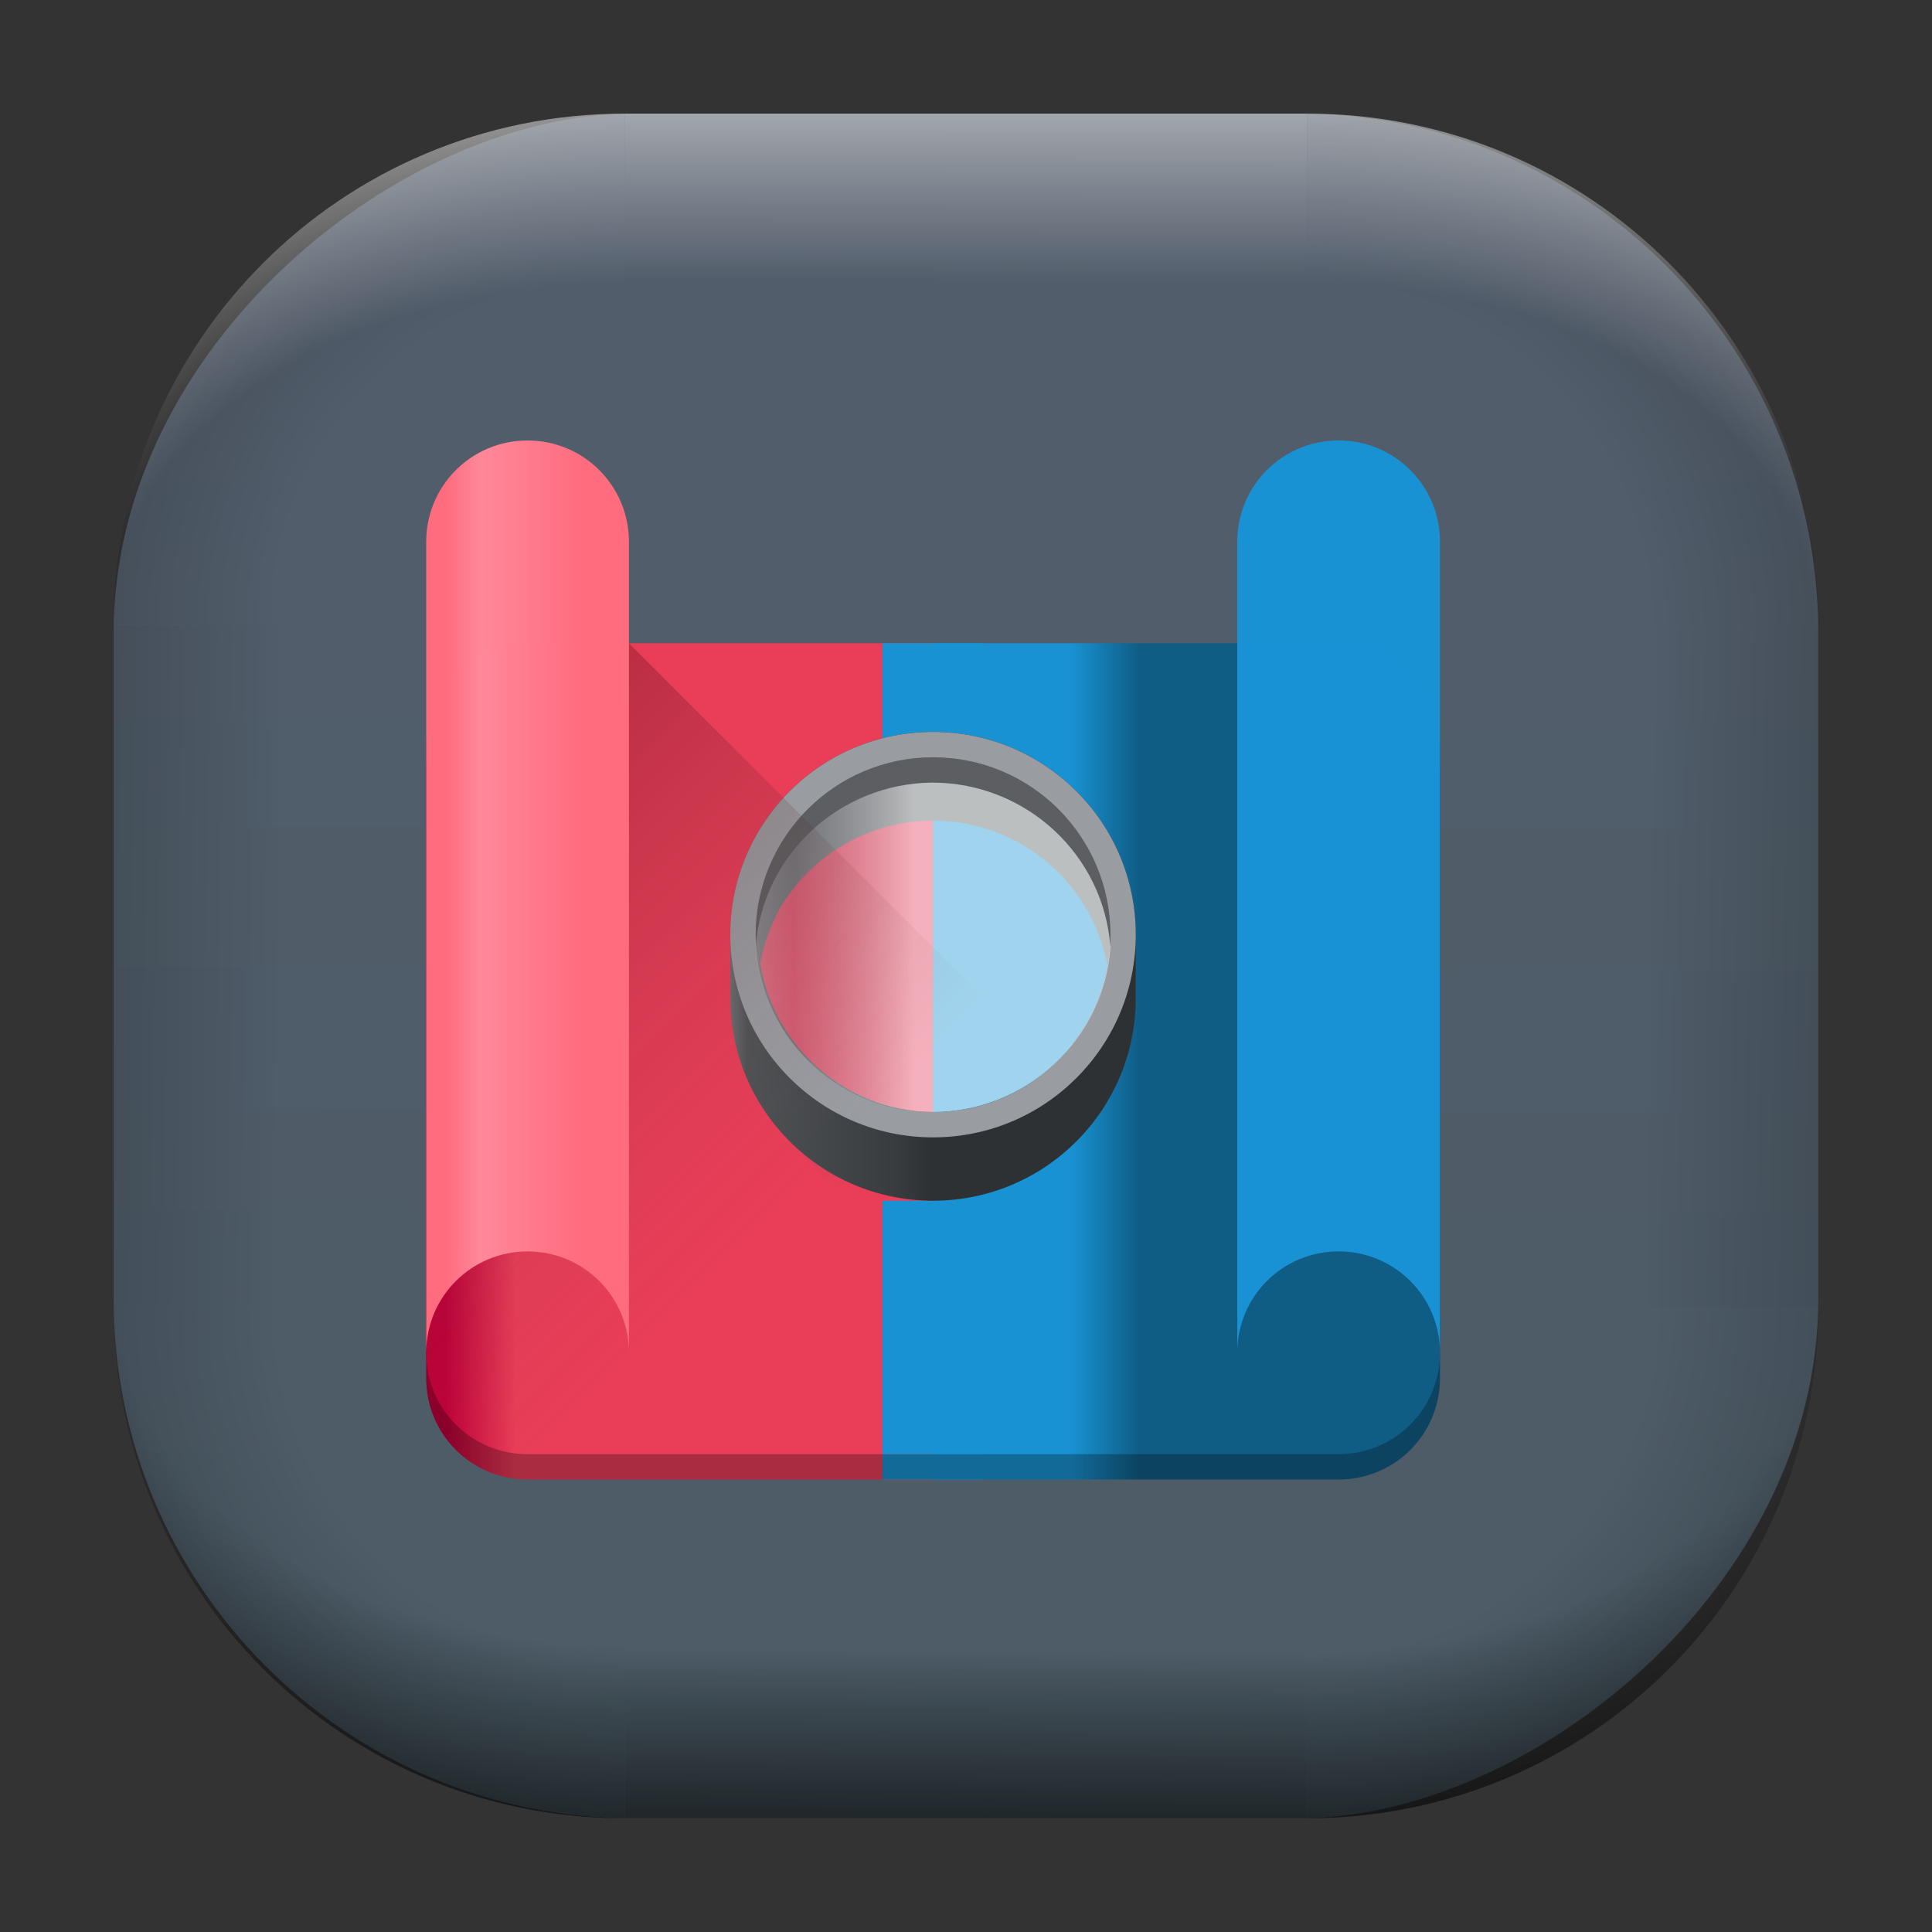 <?xml version="1.0" encoding="UTF-8" standalone="no"?>
<svg
   width="68"
   height="68"
   viewBox="0 0 17.992 17.992"
   version="1.1"
   id="svg1114"
   inkscape:version="1.3.2 (091e20ef0f, 2023-11-25)"
   sodipodi:docname="org.kde.Ikona.svg"
   xmlns:inkscape="http://www.inkscape.org/namespaces/inkscape"
   xmlns:sodipodi="http://sodipodi.sourceforge.net/DTD/sodipodi-0.dtd"
   xmlns:xlink="http://www.w3.org/1999/xlink"
   xmlns="http://www.w3.org/2000/svg"
   xmlns:svg="http://www.w3.org/2000/svg"
   xmlns:rdf="http://www.w3.org/1999/02/22-rdf-syntax-ns#"
   xmlns:cc="http://creativecommons.org/ns#"
   xmlns:dc="http://purl.org/dc/elements/1.1/">
  <rect x="0" y="0" width="17.992" height="17.992" fill="#333333" stroke="none"/>
  <style
     type="text/css"
     id="current-color-scheme">.ColorScheme-Highlight { color:#5599ff; }
</style>
  <defs
     id="defs1108">
    <linearGradient
       id="linearGradient12"
       inkscape:collect="always">
      <stop
         style="stop-color:#ffffff;stop-opacity:0;"
         offset="0"
         id="stop10" />
      <stop
         id="stop11"
         offset="0.659"
         style="stop-color:#ffffff;stop-opacity:0" />
      <stop
         style="stop-color:#ffffff;stop-opacity:1;"
         offset="1"
         id="stop12" />
    </linearGradient>
    <linearGradient
       id="linearGradient9"
       inkscape:collect="always">
      <stop
         style="stop-color:#000000;stop-opacity:0;"
         offset="0"
         id="stop1" />
      <stop
         id="stop8"
         offset="0.661"
         style="stop-color:#000000;stop-opacity:0" />
      <stop
         style="stop-color:#000000;stop-opacity:1;"
         offset="1"
         id="stop9" />
    </linearGradient>
    <linearGradient
       id="linearGradient7"
       inkscape:collect="always">
      <stop
         style="stop-color:#000000;stop-opacity:0;"
         offset="0"
         id="stop5" />
      <stop
         id="stop6"
         offset="0.659"
         style="stop-color:#000000;stop-opacity:0" />
      <stop
         style="stop-color:#000000;stop-opacity:1;"
         offset="1"
         id="stop7" />
    </linearGradient>
    <linearGradient
       id="linearGradient4"
       inkscape:collect="always">
      <stop
         style="stop-color:#000000;stop-opacity:0;"
         offset="0"
         id="stop2" />
      <stop
         id="stop3"
         offset="0.671"
         style="stop-color:#000000;stop-opacity:0" />
      <stop
         style="stop-color:#000000;stop-opacity:1;"
         offset="1"
         id="stop4" />
    </linearGradient>
    <linearGradient
       inkscape:collect="always"
       id="linearGradient899">
      <stop
         style="stop-color:#535d6c;stop-opacity:1;"
         offset="0"
         id="stop895" />
      <stop
         style="stop-color:#4c5c66;stop-opacity:1;"
         offset="1"
         id="stop897" />
    </linearGradient>
    <linearGradient
       id="linearGradient1167"
       x1="40.752"
       x2="40.752"
       y1="28.508"
       y2="17.206"
       gradientUnits="userSpaceOnUse">
      <stop
         style="stop-color:#84fb6e;stop-opacity:1"
         stop-color="#0ab816"
         offset="0"
         id="stop1163" />
      <stop
         style="stop-color:#0dd41a;stop-opacity:1"
         stop-color="#0cf36c"
         offset="1"
         id="stop1165" />
    </linearGradient>
    <linearGradient
       id="cornerBevel"
       inkscape:collect="always">
      <stop
         style="stop-color:#000000;stop-opacity:0;"
         offset="0"
         id="stop2663" />
      <stop
         id="stop2671"
         offset="0.667"
         style="stop-color:#000000;stop-opacity:0" />
      <stop
         style="stop-color:#000000;stop-opacity:1;"
         offset="1"
         id="stop2661" />
    </linearGradient>
    <linearGradient
       id="bevel"
       inkscape:collect="always">
      <stop
         id="stop2685"
         offset="0"
         style="stop-color:#000000;stop-opacity:1;" />
      <stop
         id="stop2687"
         offset="1"
         style="stop-color:#000000;stop-opacity:0;" />
    </linearGradient>
    <linearGradient
       id="highlightCorner"
       inkscape:collect="always">
      <stop
         style="stop-color:#ffffff;stop-opacity:0;"
         offset="0"
         id="stop2613" />
      <stop
         id="stop2621"
         offset="0.667"
         style="stop-color:#ffffff;stop-opacity:0" />
      <stop
         style="stop-color:#ffffff;stop-opacity:1;"
         offset="1"
         id="stop2611" />
    </linearGradient>
    <linearGradient
       inkscape:collect="always"
       id="highlight">
      <stop
         style="stop-color:#ffffff;stop-opacity:1;"
         offset="0"
         id="stop2921" />
      <stop
         style="stop-color:#ffffff;stop-opacity:0;"
         offset="1"
         id="stop2923" />
    </linearGradient>
    <radialGradient
       inkscape:collect="always"
       xlink:href="#highlightCorner"
       id="radialGradient15"
       gradientUnits="userSpaceOnUse"
       gradientTransform="matrix(0.043,-12.079,17.934,0.064,14.524,-50.374)"
       cx="-4.58"
       cy="-0.502"
       fx="-4.58"
       fy="-0.502"
       r="0.397" />
    <linearGradient
       inkscape:collect="always"
       xlink:href="#highlight"
       id="linearGradient15"
       gradientUnits="userSpaceOnUse"
       x1="-3.845"
       y1="-1.153"
       x2="-3.845"
       y2="-0.895"
       gradientTransform="matrix(6.092,0,0,6.092,32.229,7.154)" />
    <radialGradient
       inkscape:collect="always"
       xlink:href="#linearGradient12"
       id="radialGradient17"
       gradientUnits="userSpaceOnUse"
       gradientTransform="matrix(-0.022,-12.045,-17.968,0.034,1.664,-50.223)"
       cx="-4.575"
       cy="-0.553"
       fx="-4.575"
       fy="-0.553"
       r="0.397" />
    <radialGradient
       inkscape:collect="always"
       xlink:href="#linearGradient7"
       id="radialGradient18"
       gradientUnits="userSpaceOnUse"
       gradientTransform="matrix(0.065,12.1,17.934,-0.096,14.61,64.748)"
       cx="-4.428"
       cy="-0.501"
       fx="-4.428"
       fy="-0.501"
       r="0.397" />
    <linearGradient
       inkscape:collect="always"
       xlink:href="#bevel"
       id="linearGradient18"
       gradientUnits="userSpaceOnUse"
       x1="-3.842"
       y1="-1.451"
       x2="-3.841"
       y2="-1.197"
       gradientTransform="matrix(6.092,0,0,6.092,32.229,-7.154)" />
    <radialGradient
       inkscape:collect="always"
       xlink:href="#linearGradient4"
       id="radialGradient20"
       gradientUnits="userSpaceOnUse"
       gradientTransform="matrix(-0.01,11.991,-17.967,-0.015,1.735,64.306)"
       cx="-4.424"
       cy="-0.55"
       fx="-4.424"
       fy="-0.55"
       r="0.397" />
    <radialGradient
       inkscape:collect="always"
       xlink:href="#cornerBevel"
       id="radialGradient25"
       gradientUnits="userSpaceOnUse"
       gradientTransform="matrix(12.185,0,0,12.185,59.631,10.378)"
       cx="-4.457"
       cy="-0.449"
       fx="-4.457"
       fy="-0.449"
       r="0.397" />
    <linearGradient
       inkscape:collect="always"
       xlink:href="#bevel"
       id="linearGradient25"
       gradientUnits="userSpaceOnUse"
       x1="-3.849"
       y1="-1.146"
       x2="-3.846"
       y2="-0.891"
       gradientTransform="matrix(6.092,0,0,6.092,32.229,7.154)" />
    <radialGradient
       inkscape:collect="always"
       xlink:href="#cornerBevel"
       id="radialGradient29"
       gradientUnits="userSpaceOnUse"
       gradientTransform="matrix(0,-12.185,12.185,0,11.274,-44.428)"
       cx="-4.571"
       cy="-0.487"
       fx="-4.571"
       fy="-0.487"
       r="0.397" />
    <radialGradient
       inkscape:collect="always"
       xlink:href="#cornerBevel"
       id="radialGradient30"
       gradientUnits="userSpaceOnUse"
       gradientTransform="matrix(-12.185,-0.049,0.048,-11.942,-43.502,3.852)"
       cx="-4.534"
       cy="-0.603"
       fx="-4.534"
       fy="-0.603"
       r="0.397" />
    <radialGradient
       inkscape:collect="always"
       xlink:href="#linearGradient9"
       id="radialGradient31"
       gradientUnits="userSpaceOnUse"
       gradientTransform="matrix(0,-12.152,11.979,0,18.476,-48.771)"
       cx="-4.418"
       cy="-0.565"
       fx="-4.418"
       fy="-0.565"
       r="0.397" />
    <linearGradient
       inkscape:collect="always"
       xlink:href="#bevel"
       id="linearGradient34"
       gradientUnits="userSpaceOnUse"
       x1="-3.997"
       y1="-1.222"
       x2="-4"
       y2="-0.967"
       gradientTransform="matrix(6.092,0,0,6.092,17.025,8.05)" />
    <linearGradient
       inkscape:collect="always"
       xlink:href="#bevel"
       id="linearGradient35"
       gradientUnits="userSpaceOnUse"
       x1="-4.092"
       y1="-1.449"
       x2="-4.095"
       y2="-1.197"
       gradientTransform="matrix(6.092,0,0,6.092,16.129,-7.154)" />
    <linearGradient
       inkscape:collect="always"
       xlink:href="#bevel"
       id="linearGradient36"
       gradientUnits="userSpaceOnUse"
       x1="-3.873"
       y1="-1.372"
       x2="-3.877"
       y2="-1.116"
       gradientTransform="matrix(6.092,0,0,6.092,31.333,-8.05)" />
    <linearGradient
       id="paint2_linear_77:3-7"
       x1="79.398"
       y1="-197.844"
       x2="82.901"
       y2="-199.978"
       gradientUnits="userSpaceOnUse"
       gradientTransform="matrix(1.925,0,0,1.731,-40.887,399.617)">
      <stop
         stop-color="#EBFAFF"
         stop-opacity="0.1"
         id="stop29-5-7"
         offset="0"
         style="stop-color:#c3c3c3;stop-opacity:1;" />
      <stop
         offset="1"
         stop-color="#70A9FF"
         stop-opacity="0.5"
         id="stop30-0-1"
         style="stop-color:#05c7ff;stop-opacity:0.8;" />
    </linearGradient>
    <linearGradient
       inkscape:collect="always"
       xlink:href="#linearGradient899"
       id="linearGradient926"
       x1="1.125"
       y1="-9.259"
       x2="16.919"
       y2="-9.225"
       gradientUnits="userSpaceOnUse"
       gradientTransform="translate(-0.926,0.476)" />
    <linearGradient
       xlink:href="#bevel"
       id="linearGradient4304-3"
       x1="26.929"
       y1="5.995"
       x2="47.121"
       y2="37.127"
       gradientUnits="userSpaceOnUse"
       gradientTransform="matrix(0.278,0,0,0.278,0.741,0.741)" />
    <linearGradient
       xlink:href="#bevel"
       id="linearGradient4304-3-3"
       x1="26.929"
       y1="5.995"
       x2="47.121"
       y2="37.127"
       gradientUnits="userSpaceOnUse"
       gradientTransform="matrix(0.278,0,0,0.278,0.741,0.741)" />
    <linearGradient
       id="linear0"
       gradientUnits="userSpaceOnUse"
       x1="21.167"
       y1="257.842"
       x2="22.225"
       y2="257.842"
       gradientTransform="matrix(2.589,0,0,2.589,-50.024,-646.313)">
      <stop
         offset="0"
         style="stop-color:rgb(74.902%,0%,22.353%);stop-opacity:1;"
         id="stop2-3" />
      <stop
         offset="1"
         style="stop-color:rgb(91.373%,23.922%,34.51%);stop-opacity:1;"
         id="stop4-3" />
    </linearGradient>
    <linearGradient
       id="linear1"
       gradientUnits="userSpaceOnUse"
       x1="21.167"
       y1="257.842"
       x2="31.75"
       y2="257.842"
       gradientTransform="matrix(2.589,0,0,2.589,-50.024,-646.313)">
      <stop
         offset="0"
         style="stop-color:rgb(9.412%,57.255%,82.353%);stop-opacity:1;"
         id="stop7-6" />
      <stop
         offset="0.1"
         style="stop-color:rgb(9.412%,57.255%,82.353%);stop-opacity:1;"
         id="stop9-7" />
      <stop
         offset="0.9"
         style="stop-color:rgb(9.412%,57.255%,82.353%);stop-opacity:1;"
         id="stop11-5" />
      <stop
         offset="1"
         style="stop-color:rgb(5.882%,36.078%,52.157%);stop-opacity:1;"
         id="stop13" />
    </linearGradient>
    <linearGradient
       id="linear2"
       gradientUnits="userSpaceOnUse"
       x1="26.987"
       y1="254.137"
       x2="25.929"
       y2="254.137"
       gradientTransform="matrix(2.589,0,0,2.589,-50.024,-627.133)">
      <stop
         offset="0"
         style="stop-color:rgb(9.412%,57.255%,82.353%);stop-opacity:1;"
         id="stop16" />
      <stop
         offset="1"
         style="stop-color:rgb(91.373%,23.922%,34.51%);stop-opacity:1;"
         id="stop18" />
    </linearGradient>
    <linearGradient
       id="linear3"
       gradientUnits="userSpaceOnUse"
       x1="21.167"
       y1="257.842"
       x2="22.225"
       y2="257.842"
       gradientTransform="matrix(2.589,0,0,2.589,-50.024,-646.998)">
      <stop
         offset="0"
         style="stop-color:rgb(74.902%,0%,22.353%);stop-opacity:1;"
         id="stop21" />
      <stop
         offset="1"
         style="stop-color:rgb(91.373%,23.922%,34.51%);stop-opacity:1;"
         id="stop23" />
    </linearGradient>
    <linearGradient
       id="linear4"
       gradientUnits="userSpaceOnUse"
       x1="21.167"
       y1="257.842"
       x2="31.75"
       y2="257.842"
       gradientTransform="matrix(2.589,0,0,2.589,-50.024,-646.998)">
      <stop
         offset="0"
         style="stop-color:rgb(9.412%,57.255%,82.353%);stop-opacity:1;"
         id="stop26" />
      <stop
         offset="0.1"
         style="stop-color:rgb(9.412%,57.255%,82.353%);stop-opacity:1;"
         id="stop28" />
      <stop
         offset="0.9"
         style="stop-color:rgb(9.412%,57.255%,82.353%);stop-opacity:1;"
         id="stop30" />
      <stop
         offset="1"
         style="stop-color:rgb(5.882%,36.078%,52.157%);stop-opacity:1;"
         id="stop32" />
    </linearGradient>
    <linearGradient
       id="linear5"
       gradientUnits="userSpaceOnUse"
       x1="26.987"
       y1="254.137"
       x2="25.929"
       y2="254.137"
       gradientTransform="matrix(2.589,0,0,6.473,-50.024,-1616.825)">
      <stop
         offset="0"
         style="stop-color:rgb(9.412%,57.255%,82.353%);stop-opacity:1;"
         id="stop35" />
      <stop
         offset="1"
         style="stop-color:rgb(91.373%,23.922%,34.51%);stop-opacity:1;"
         id="stop37" />
    </linearGradient>
    <linearGradient
       id="linear6"
       gradientUnits="userSpaceOnUse"
       x1="26.326"
       y1="257.312"
       x2="30.948"
       y2="257.312"
       gradientTransform="matrix(1.831,1.831,-1.831,1.831,441.108,-500.313)">
      <stop
         offset="0"
         style="stop-color:rgb(0%,13.333%,24.314%);stop-opacity:0.538;"
         id="stop40" />
      <stop
         offset="1"
         style="stop-color:rgb(36.078%,37.255%,38.431%);stop-opacity:0;"
         id="stop42" />
    </linearGradient>
    <linearGradient
       id="linear7"
       gradientUnits="userSpaceOnUse"
       x1="26.987"
       y1="254.137"
       x2="25.929"
       y2="254.137"
       gradientTransform="matrix(2.589,0,0,2.589,-50.024,-646.998)">
      <stop
         offset="0"
         style="stop-color:rgb(9.412%,57.255%,82.353%);stop-opacity:1;"
         id="stop45" />
      <stop
         offset="1"
         style="stop-color:rgb(91.373%,23.922%,34.51%);stop-opacity:1;"
         id="stop47" />
    </linearGradient>
    <linearGradient
       id="linear8"
       gradientUnits="userSpaceOnUse"
       x1="24.342"
       y1="256.254"
       x2="28.575"
       y2="256.254"
       gradientTransform="matrix(2.589,0,0,1.996,-50.024,-493.072)">
      <stop
         offset="0"
         style="stop-color:rgb(22.353%,23.529%,24.706%);stop-opacity:1;"
         id="stop50" />
      <stop
         offset="0.133"
         style="stop-color:rgb(65.882%,67.059%,69.02%);stop-opacity:1;"
         id="stop52" />
      <stop
         offset="0.333"
         style="stop-color:rgb(30.98%,32.549%,33.725%);stop-opacity:1;"
         id="stop54" />
      <stop
         offset="0.875"
         style="stop-color:rgb(22.353%,23.529%,24.706%);stop-opacity:1;"
         id="stop56" />
      <stop
         offset="1"
         style="stop-color:rgb(18.039%,19.216%,20.392%);stop-opacity:1;"
         id="stop58" />
    </linearGradient>
    <linearGradient
       id="linear9"
       gradientUnits="userSpaceOnUse"
       x1="24.606"
       y1="255.328"
       x2="28.31"
       y2="255.328"
       gradientTransform="matrix(2.589,0,0,2.589,-50.024,-643.231)">
      <stop
         offset="0"
         style="stop-color:rgb(98.824%,100%,100%);stop-opacity:0.6;"
         id="stop61" />
      <stop
         offset="0.5"
         style="stop-color:rgb(65.882%,67.059%,69.02%);stop-opacity:0.3;"
         id="stop63" />
      <stop
         offset="1"
         style="stop-color:rgb(98.824%,100%,100%);stop-opacity:0.6;"
         id="stop65" />
    </linearGradient>
    <linearGradient
       id="linear10"
       gradientUnits="userSpaceOnUse"
       x1="124"
       y1="47.659"
       x2="132"
       y2="47.659"
       gradientTransform="matrix(0.685,0,0,0.685,-58.245,-15.058)">
      <stop
         offset="0"
         style="stop-color:rgb(23.922%,68.235%,91.373%);stop-opacity:0.996;"
         id="stop68" />
      <stop
         offset="0.75"
         style="stop-color:rgb(23.922%,68.235%,91.373%);stop-opacity:0.996;"
         id="stop70" />
      <stop
         offset="1"
         style="stop-color:rgb(9.412%,57.647%,83.137%);stop-opacity:0.996;"
         id="stop72" />
    </linearGradient>
    <linearGradient
       id="linear11"
       gradientUnits="userSpaceOnUse"
       x1="23.283"
       y1="253.608"
       x2="29.501"
       y2="259.826"
       gradientTransform="matrix(2.589,0,0,2.589,-50.024,-646.998)">
      <stop
         offset="0"
         style="stop-color:rgb(24.314%,0%,0.392%);stop-opacity:0.328;"
         id="stop75" />
      <stop
         offset="1"
         style="stop-color:rgb(45.882%,28.627%,28.627%);stop-opacity:0;"
         id="stop77" />
    </linearGradient>
    <linearGradient
       id="linear12"
       gradientUnits="userSpaceOnUse"
       x1="92"
       y1="47.659"
       x2="100"
       y2="47.659"
       gradientTransform="matrix(0.685,0,0,0.685,-58.245,-15.058)">
      <stop
         offset="0"
         style="stop-color:rgb(100%,42.353%,49.804%);stop-opacity:0.996;"
         id="stop80" />
      <stop
         offset="0.25"
         style="stop-color:rgb(100%,53.725%,60%);stop-opacity:0.996;"
         id="stop82" />
      <stop
         offset="1"
         style="stop-color:rgb(100%,42.353%,49.804%);stop-opacity:0.996;"
         id="stop84" />
    </linearGradient>
  </defs>
  <sodipodi:namedview
     id="base"
     pagecolor="#e2e2e2"
     bordercolor="#666666"
     borderopacity="1.0"
     inkscape:pageopacity="0"
     inkscape:pageshadow="2"
     inkscape:zoom="9.7248729"
     inkscape:cx="32.596827"
     inkscape:cy="40.000523"
     inkscape:document-units="px"
     inkscape:current-layer="layer1"
     inkscape:document-rotation="0"
     showgrid="true"
     units="px"
     inkscape:window-width="1920"
     inkscape:window-height="990"
     inkscape:window-x="0"
     inkscape:window-y="0"
     inkscape:window-maximized="1"
     inkscape:object-paths="true"
     inkscape:snap-grids="true"
     inkscape:snap-intersection-paths="true"
     inkscape:snap-smooth-nodes="true"
     inkscape:snap-midpoints="true"
     inkscape:showpageshadow="2"
     inkscape:pagecheckerboard="0"
     inkscape:deskcolor="#d1d1d1">
    <inkscape:grid
       id="grid2"
       units="px"
       originx="0"
       originy="0"
       spacingx="0.265"
       spacingy="0.265"
       empcolor="#0099e5"
       empopacity="0.302"
       color="#0099e5"
       opacity="0.149"
       empspacing="5"
       dotted="false"
       gridanglex="30"
       gridanglez="30"
       visible="true" />
  </sodipodi:namedview>
  <g
     inkscape:label="Layer 1"
     inkscape:groupmode="layer"
     id="layer1">
    <g
       id="g918"
       transform="translate(0.476,0.926)">
      <rect
         ry="4.836"
         rx="4.836"
         style="fill:url(#linearGradient926);fill-opacity:1;stroke-width:6.092"
         x="0.132"
         y="-16.457"
         width="15.875"
         height="15.875"
         id="use1056"
         transform="rotate(90)"
         class="ColorScheme-Highlight" />
      <path
         d="m 5.345,0.132 c -2.638,0 -4.762,2.124 -4.762,4.762 H 5.345 Z"
         style="opacity:0.15;fill:url(#radialGradient25);fill-opacity:1;stroke-width:6.092"
         id="path20" />
      <rect
         y="0.132"
         x="5.345"
         height="1.587"
         width="6.35"
         id="rect20"
         style="opacity:0.15;fill:url(#linearGradient25);fill-opacity:1;stroke-width:4.836;stroke-linecap:round;stroke-linejoin:round;paint-order:stroke fill markers" />
      <path
         d="m 0.582,11.245 c 0,2.638 2.124,4.762 4.762,4.762 v -4.762 z"
         style="opacity:0.15;fill:url(#radialGradient29);fill-opacity:1;stroke-width:6.092"
         id="use20" />
      <rect
         y="0.582"
         x="-11.245"
         height="1.587"
         width="6.35"
         id="use21"
         style="opacity:0.15;fill:url(#linearGradient34);fill-opacity:1;stroke-width:4.836;stroke-linecap:round;stroke-linejoin:round;paint-order:stroke fill markers"
         transform="rotate(-90)" />
      <path
         d="m 11.695,16.007 c 2.638,0 4.763,-2.124 4.763,-4.762 h -4.763 z"
         style="opacity:0.15;fill:url(#radialGradient30);fill-opacity:1;stroke-width:6.092"
         id="use22" />
      <rect
         y="-16.007"
         x="-11.695"
         height="1.587"
         width="6.35"
         id="use23"
         style="opacity:0.15;fill:url(#linearGradient35);fill-opacity:1;stroke-width:4.836;stroke-linecap:round;stroke-linejoin:round;paint-order:stroke fill markers"
         transform="scale(-1)" />
      <path
         d="m 16.457,4.895 c 0,-2.638 -2.124,-4.762 -4.763,-4.762 V 4.895 Z"
         style="opacity:0.15;fill:url(#radialGradient31);fill-opacity:1;stroke-width:6.092"
         id="use24" />
      <rect
         y="-16.457"
         x="4.895"
         height="1.587"
         width="6.35"
         id="use25"
         style="opacity:0.15;fill:url(#linearGradient36);fill-opacity:1;stroke-width:4.836;stroke-linecap:round;stroke-linejoin:round;paint-order:stroke fill markers"
         transform="rotate(90)" />
      <path
         d="m 5.345,0.132 c -2.638,0 -4.763,2.124 -4.763,4.762 H 5.345 Z"
         style="opacity:0.5;fill:url(#radialGradient15);fill-opacity:1;stroke-width:6.092"
         id="path14" />
      <rect
         y="0.132"
         x="5.345"
         height="1.587"
         width="6.35"
         id="rect14"
         style="opacity:0.5;fill:url(#linearGradient15);fill-opacity:1;stroke-width:4.836;stroke-linecap:round;stroke-linejoin:round;paint-order:stroke fill markers" />
      <path
         d="m 11.695,0.132 c 2.638,0 4.763,2.124 4.763,4.762 h -4.763 z"
         style="opacity:0.5;fill:url(#radialGradient17);fill-opacity:1;stroke-width:6.092"
         id="use14" />
      <path
         id="path17"
         style="opacity:0.5;fill:url(#radialGradient18);fill-opacity:1;stroke-width:6.092"
         d="m 5.345,16.007 c -2.638,0 -4.763,-2.124 -4.763,-4.763 h 4.763 z" />
      <rect
         style="opacity:0.5;fill:url(#linearGradient18);fill-opacity:1;stroke-width:4.836;stroke-linecap:round;stroke-linejoin:round;paint-order:stroke fill markers"
         id="rect17"
         width="6.35"
         height="1.587"
         x="5.345"
         y="-16.007"
         transform="scale(1,-1)" />
      <path
         id="use17"
         style="opacity:0.5;fill:url(#radialGradient20);fill-opacity:1;stroke-width:6.092"
         d="m 11.695,16.007 c 2.638,0 4.763,-2.124 4.763,-4.763 h -4.763 z" />
    </g>
    <g
       id="surface199-0-4"
       transform="matrix(0.236,0,0,0.236,3.026,3.158)"
       style="stroke-width:0.685">
      <path
         style="fill:url(#linear0);fill-rule:nonzero;stroke:none;stroke-width:0.685"
         d="m 7.996,13 c -2.215,0 -4,1.785 -4,4 v 24 c 0,2.219 1.785,4 4,4 h 16 V 13 Z m 0,0"
         id="path89-6-7" />
      <path
         style="fill:url(#linear1);fill-rule:nonzero;stroke:none;stroke-width:0.685"
         d="M 23.996,13 V 45 H 40 c 2.215,0 4,-1.781 4,-4 V 17 c 0,-2.215 -1.785,-4 -4,-4 z m 0,0"
         id="path91-3-8" />
      <path
         style="fill:url(#linear2);fill-rule:nonzero;stroke:none;stroke-width:0.685"
         d="m 21.996,41 h 4 v 4 h -4 z m 0,0"
         id="path93-2-4" />
      <path
         style="fill:#000000;fill-opacity:0.273;fill-rule:nonzero;stroke:none;stroke-width:0.685"
         d="m 7.996,13 c -2.215,0 -4,1.785 -4,4 v 24 c 0,2.219 1.785,4 4,4 H 40 c 2.215,0 4,-1.781 4,-4 V 17 c 0,-2.215 -1.785,-4 -4,-4 z m 0,0"
         id="path95-0-5" />
      <path
         style="fill:url(#linear3);fill-rule:nonzero;stroke:none;stroke-width:0.685"
         d="m 7.996,12 c -2.215,0 -4,1.785 -4,4 v 24 c 0,2.219 1.785,4 4,4 h 16 V 12 Z m 0,0"
         id="path97-6-0" />
      <path
         style="fill:url(#linear4);fill-rule:nonzero;stroke:none;stroke-width:0.685"
         d="M 23.996,12 V 44 H 40 c 2.215,0 4,-1.781 4,-4 V 16 c 0,-2.215 -1.785,-4 -4,-4 z m 0,0"
         id="path99-1-3" />
      <path
         style="fill:url(#linear5);fill-rule:nonzero;stroke:none;stroke-width:0.685"
         d="m 21.996,34 h 4 v 10 h -4 z m 0,0"
         id="path101-5-6" />
      <path
         style="fill:url(#linear6);fill-rule:nonzero;stroke:none;stroke-width:0.685"
         d="M 33.312,46.629 18.34,31.656 29.656,20.344 46.625,37.316"
         id="path103-5-1" />
      <path
         style="fill:url(#linear7);fill-rule:nonzero;stroke:none;stroke-width:0.685"
         d="m 21.996,12 h 4 v 4 h -4 z m 0,0"
         id="path105-4-0" />
      <path
         style="fill:url(#linear8);fill-rule:nonzero;stroke:none;stroke-width:0.685"
         d="m 23.996,15.5 c 4.422,0 8,3.582 8,8 V 26 c 0,4.418 -3.578,8 -8,8 -4.418,0 -8,-3.582 -8,-8 v -2.5 c 0,-4.418 3.582,-8 8,-8 z m 0,0"
         id="path107-7-6" />
      <path
         style="fill:#999ca1;fill-opacity:1;fill-rule:nonzero;stroke:none;stroke-width:0.685"
         d="m 31.996,23.5 c 0,4.418 -3.578,8 -8,8 -4.418,0 -8,-3.582 -8,-8 0,-4.418 3.582,-8 8,-8 4.422,0 8,3.582 8,8 z m 0,0"
         id="path109-6-3" />
      <path
         style="fill:#5c5e61;fill-opacity:1;fill-rule:nonzero;stroke:none;stroke-width:0.685"
         d="m 30.996,23.5 c 0,3.867 -3.133,7 -7,7 -3.863,0 -7,-3.133 -7,-7 0,-3.867 3.137,-7 7,-7 3.867,0 7,3.133 7,7 z m 0,0"
         id="path111-5-2" />
      <path
         style="fill:#e83a57;fill-opacity:1;fill-rule:nonzero;stroke:none;stroke-width:0.685"
         d="m 23.996,19 c -2.5,0 -4.812,1.336 -6.062,3.5 -0.367,0.668 -0.621,1.387 -0.758,2.137 0.551,3.348 3.426,5.82 6.82,5.863 z m 0,0"
         id="path113-6-0" />
      <path
         style="fill:#1791d1;fill-opacity:1;fill-rule:nonzero;stroke:none;stroke-width:0.685"
         d="m 23.996,19 v 11.5 c 3.391,-0.004 6.289,-2.438 6.883,-5.773 C 30.734,23.945 30.457,23.191 30.059,22.5 28.809,20.336 26.5,19 23.996,19 Z m 0,0"
         id="path115-9-6" />
      <path
         style="fill:url(#linear9);fill-rule:nonzero;stroke:none;stroke-width:0.685"
         d="m 23.973,17.5 c -3.676,0.031 -6.715,2.859 -6.977,6.5 0.262,3.641 3.301,6.469 6.977,6.5 3.695,-0.004 6.762,-2.84 7.023,-6.5 -0.262,-3.656 -3.328,-6.492 -7.023,-6.5 z m 0,0"
         id="path117-3-1" />
      <path
         style="fill:url(#linear10);fill-rule:nonzero;stroke:none;stroke-width:0.685"
         d="m 40,4 c -2.219,0 -4,1.785 -4,4 v 32 c 0,-2.215 1.781,-4 4,-4 2.215,0 4,1.785 4,4 V 8 C 44,5.785 42.215,4 40,4 Z m -2.832,38.832 c 0.18,0.18 0.379,0.344 0.59,0.488 -0.211,-0.145 -0.41,-0.309 -0.59,-0.488 z m 5.66,0 c -0.18,0.18 -0.375,0.344 -0.59,0.488 0.215,-0.145 0.41,-0.309 0.59,-0.488 z m 0,0"
         id="path119-7-5" />
      <path
         style="fill:url(#linear11);fill-rule:nonzero;stroke:none;stroke-width:0.685"
         d="m 7.996,12 v 24 c -2.207,0 -4,1.793 -4,4 0,2.211 1.793,4 4,4 H 44 L 11.996,12 Z m 0,0"
         id="path121-4-5" />
      <path
         style="fill:url(#linear12);fill-rule:nonzero;stroke:none;stroke-width:0.685"
         d="m 7.996,4 c -2.215,0 -4,1.785 -4,4 v 32 c 0,-2.215 1.785,-4 4,-4 2.215,0 4,1.785 4,4 V 8 c 0,-2.215 -1.785,-4 -4,-4 z M 5.168,42.832 c 0.18,0.18 0.375,0.344 0.59,0.488 C 5.543,43.176 5.348,43.012 5.168,42.832 Z m 5.66,0 c -0.184,0.18 -0.379,0.344 -0.59,0.488 0.211,-0.145 0.406,-0.309 0.59,-0.488 z m 0,0"
         id="path123-5-4" />
    </g>
  </g>
</svg>

